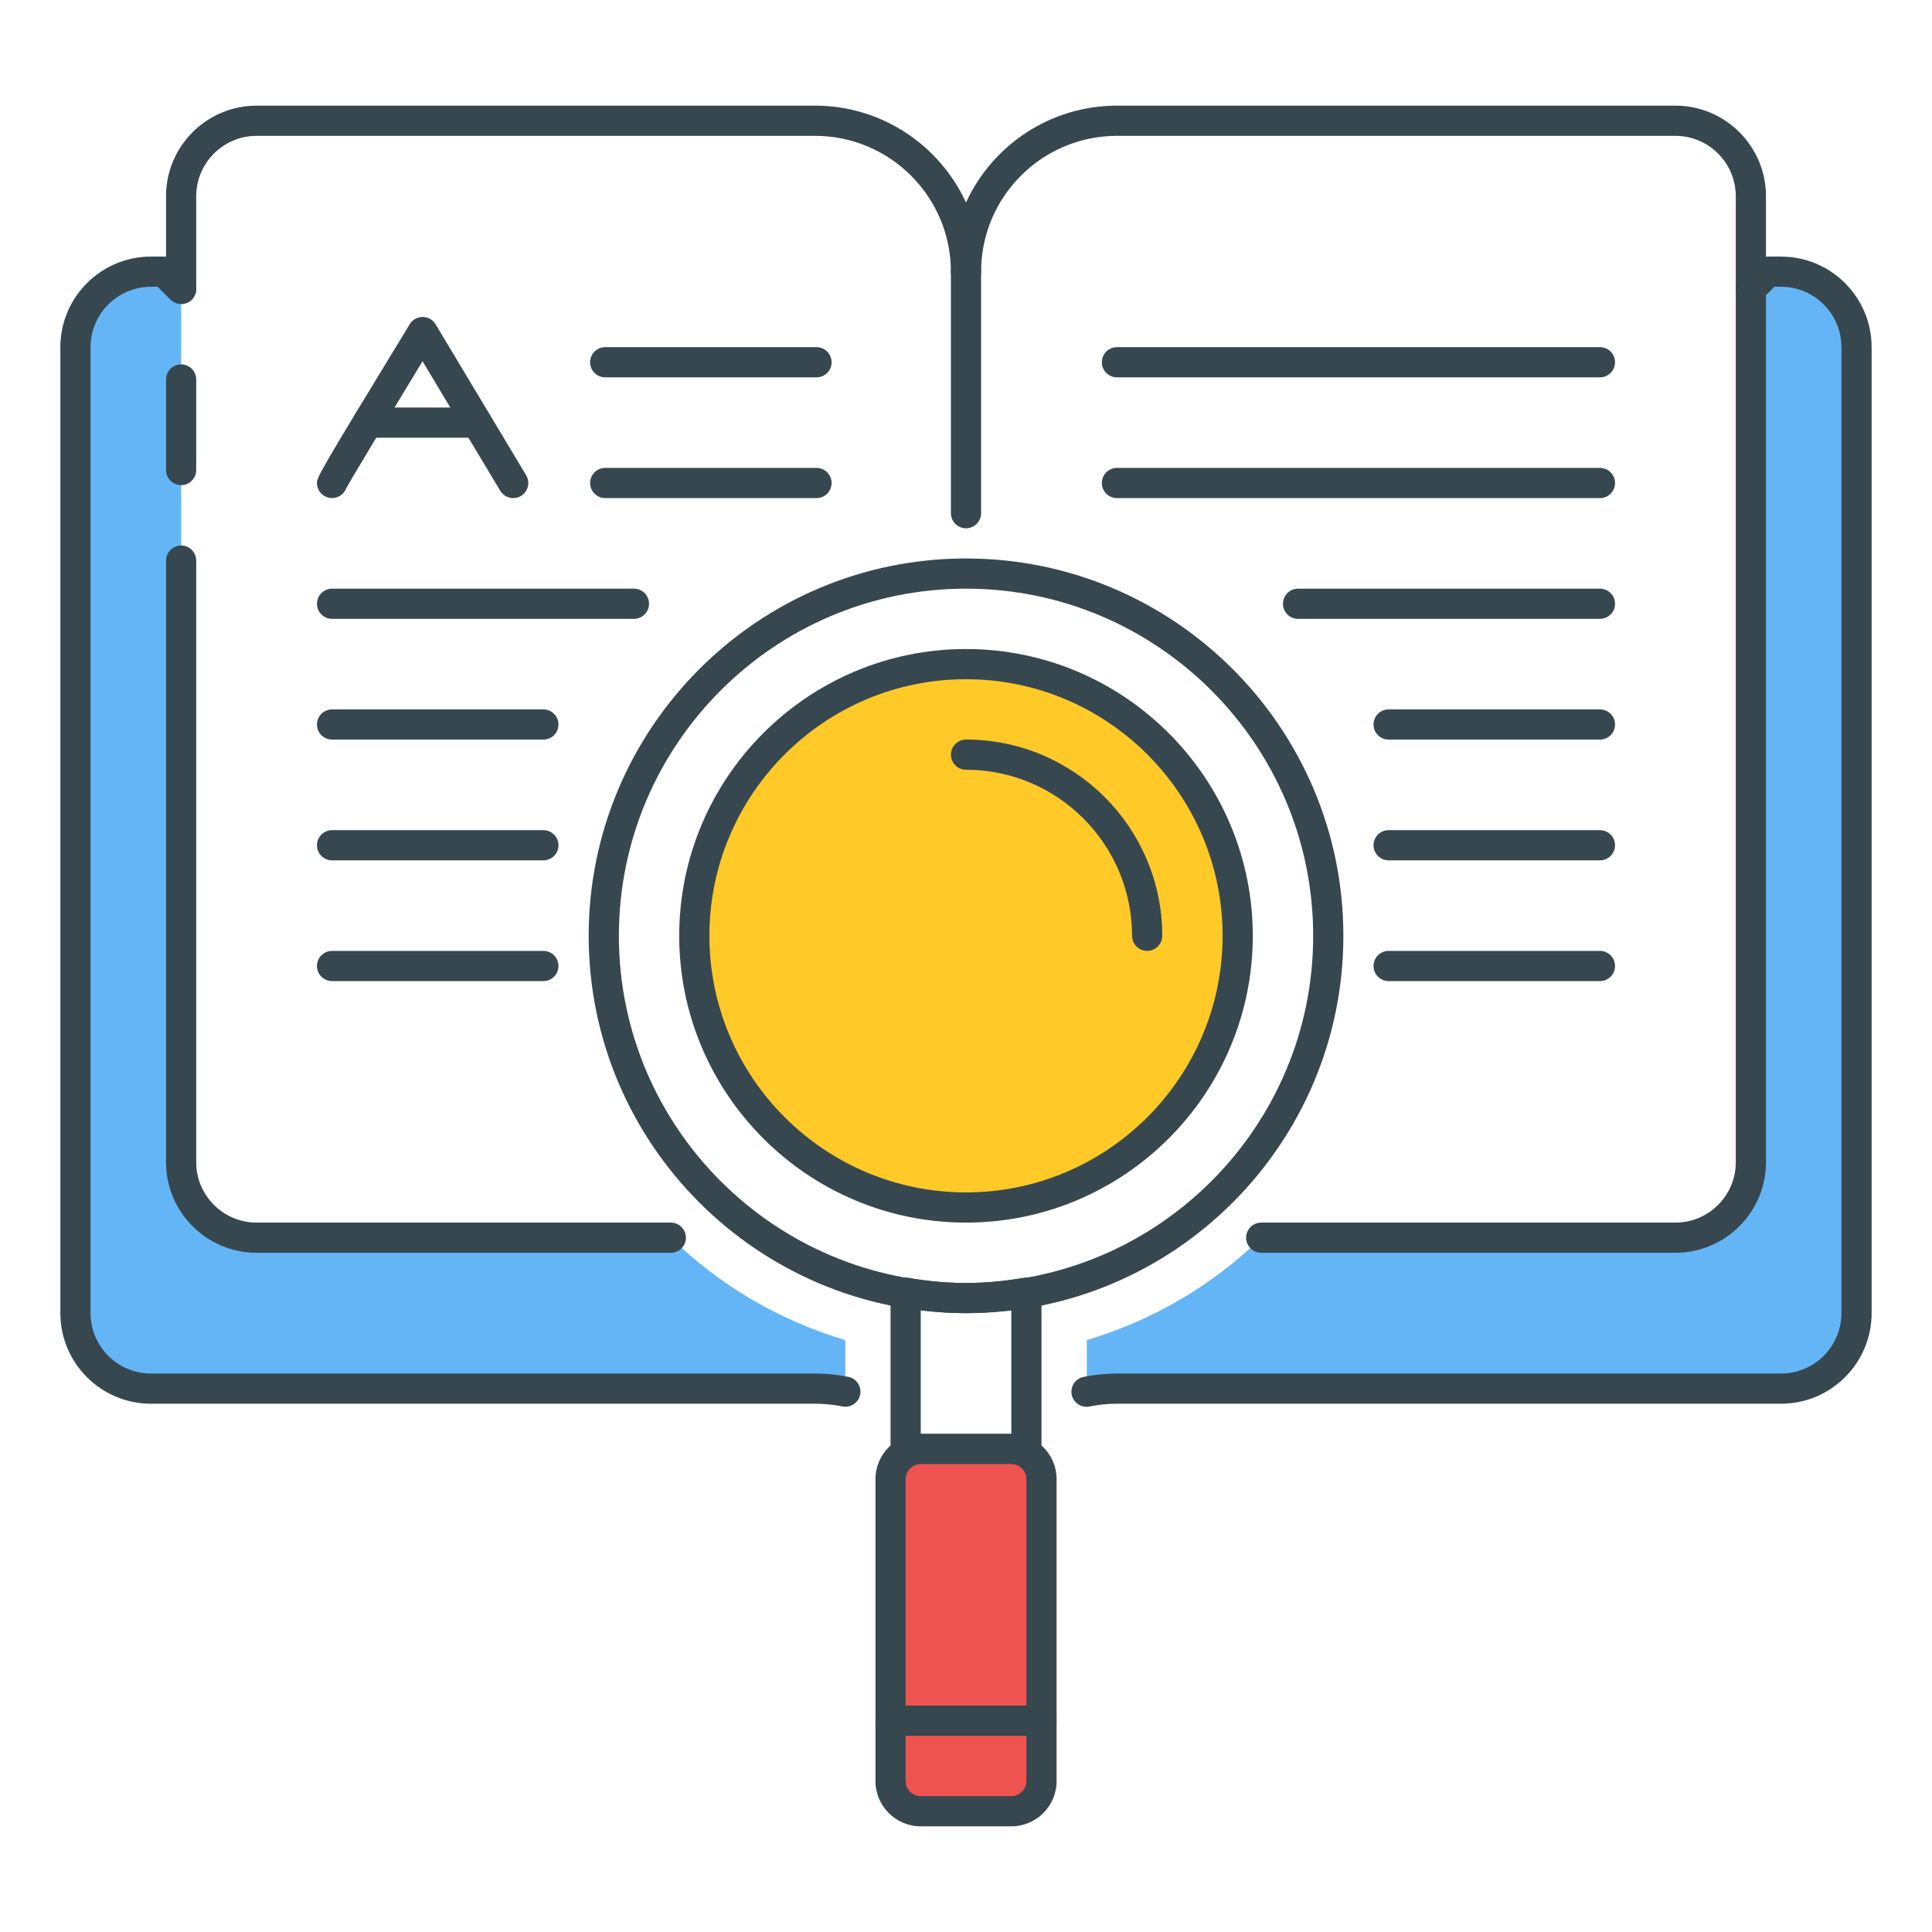 <?xml version="1.0" encoding="utf-8"?>
<!-- Generator: Adobe Illustrator 21.1.0, SVG Export Plug-In . SVG Version: 6.00 Build 0)  -->
<svg version="1.1" id="Icon_Set" xmlns="http://www.w3.org/2000/svg" xmlns:xlink="http://www.w3.org/1999/xlink" x="0px" y="0px"
	 viewBox="0 0 64 64" style="enable-background:new 0 0 64 64;" xml:space="preserve">
<style type="text/css">
	.st0{fill:#37474F;}
	.st1{fill:#EF5350;}
	.st2{fill:#FFCA28;}
	.st3{fill:#64B5F6;}
	.st4{fill:#FFFFFF;}
	.st5{fill:#FF7043;}
</style>
<g id="Search_Of_Knowledge">
	<g>
		<g>
			<circle class="st2" cx="32" cy="31" r="9"/>
		</g>
	</g>
	<g>
		<g>
			<g>
				<g>
					<path class="st0" d="M32,21.5c-5.238,0-9.5,4.262-9.5,9.5s4.262,9.5,9.5,9.5s9.5-4.262,9.5-9.5S37.238,21.5,32,21.5z M32,39.5
						c-4.687,0-8.5-3.813-8.5-8.5s3.813-8.5,8.5-8.5s8.5,3.813,8.5,8.5S36.687,39.5,32,39.5z"/>
				</g>
			</g>
		</g>
	</g>
	<g>
		<g>
			<path class="st0" d="M32,8.5c-0.276,0-0.5,0.224-0.5,0.5v8c0,0.276,0.224,0.5,0.5,0.5s0.5-0.224,0.5-0.5V9
				C32.5,8.724,32.276,8.5,32,8.5z"/>
		</g>
	</g>
	<g>
		<g>
			<path class="st0" d="M55.5,3.5H37c-2.216,0-4.13,1.317-5,3.209C31.13,4.817,29.216,3.5,27,3.5H8.5c-1.654,0-3,1.346-3,3v3.071
				c0,0.276,0.224,0.5,0.5,0.5s0.5-0.224,0.5-0.5V6.5c0-1.103,0.897-2,2-2H27c2.481,0,4.5,2.019,4.5,4.5c0,0.276,0.224,0.5,0.5,0.5
				s0.5-0.224,0.5-0.5c0-2.481,2.019-4.5,4.5-4.5h18.5c1.103,0,2,0.897,2,2v3.071c0,0.276,0.224,0.5,0.5,0.5s0.5-0.224,0.5-0.5V6.5
				C58.5,4.846,57.154,3.5,55.5,3.5z"/>
		</g>
	</g>
	<g>
		<g>
			<g>
				<path class="st0" d="M21,19.5H11c-0.276,0-0.5,0.224-0.5,0.5s0.224,0.5,0.5,0.5h10c0.276,0,0.5-0.224,0.5-0.5
					S21.276,19.5,21,19.5z"/>
			</g>
		</g>
	</g>
	<g>
		<g>
			<g>
				<path class="st0" d="M18,23.5h-7c-0.276,0-0.5,0.224-0.5,0.5s0.224,0.5,0.5,0.5h7c0.276,0,0.5-0.224,0.5-0.5
					S18.276,23.5,18,23.5z"/>
			</g>
		</g>
	</g>
	<g>
		<g>
			<g>
				<path class="st0" d="M18,27.5h-7c-0.276,0-0.5,0.224-0.5,0.5s0.224,0.5,0.5,0.5h7c0.276,0,0.5-0.224,0.5-0.5
					S18.276,27.5,18,27.5z"/>
			</g>
		</g>
	</g>
	<g>
		<g>
			<g>
				<path class="st0" d="M18,31.5h-7c-0.276,0-0.5,0.224-0.5,0.5s0.224,0.5,0.5,0.5h7c0.276,0,0.5-0.224,0.5-0.5
					S18.276,31.5,18,31.5z"/>
			</g>
		</g>
	</g>
	<g>
		<g>
			<g>
				<path class="st0" d="M27.048,11.5h-7c-0.276,0-0.5,0.224-0.5,0.5s0.224,0.5,0.5,0.5h7c0.276,0,0.5-0.224,0.5-0.5
					S27.324,11.5,27.048,11.5z"/>
			</g>
		</g>
	</g>
	<g>
		<g>
			<g>
				<path class="st0" d="M27.048,15.5h-7c-0.276,0-0.5,0.224-0.5,0.5s0.224,0.5,0.5,0.5h7c0.276,0,0.5-0.224,0.5-0.5
					S27.324,15.5,27.048,15.5z"/>
			</g>
		</g>
	</g>
	<g>
		<g>
			<g>
				<path class="st0" d="M53,19.5H43c-0.276,0-0.5,0.224-0.5,0.5s0.224,0.5,0.5,0.5h10c0.276,0,0.5-0.224,0.5-0.5
					S53.276,19.5,53,19.5z"/>
			</g>
		</g>
	</g>
	<g>
		<g>
			<g>
				<path class="st0" d="M53,23.5h-7c-0.276,0-0.5,0.224-0.5,0.5s0.224,0.5,0.5,0.5h7c0.276,0,0.5-0.224,0.5-0.5
					S53.276,23.5,53,23.5z"/>
			</g>
		</g>
	</g>
	<g>
		<g>
			<g>
				<path class="st0" d="M53,27.5h-7c-0.276,0-0.5,0.224-0.5,0.5s0.224,0.5,0.5,0.5h7c0.276,0,0.5-0.224,0.5-0.5
					S53.276,27.5,53,27.5z"/>
			</g>
		</g>
	</g>
	<g>
		<g>
			<g>
				<path class="st0" d="M53,31.5h-7c-0.276,0-0.5,0.224-0.5,0.5s0.224,0.5,0.5,0.5h7c0.276,0,0.5-0.224,0.5-0.5
					S53.276,31.5,53,31.5z"/>
			</g>
		</g>
	</g>
	<g>
		<g>
			<g>
				<path class="st0" d="M53,11.5H37c-0.276,0-0.5,0.224-0.5,0.5s0.224,0.5,0.5,0.5h16c0.276,0,0.5-0.224,0.5-0.5
					S53.276,11.5,53,11.5z"/>
			</g>
		</g>
	</g>
	<g>
		<g>
			<g>
				<path class="st0" d="M53,15.5H37c-0.276,0-0.5,0.224-0.5,0.5s0.224,0.5,0.5,0.5h16c0.276,0,0.5-0.224,0.5-0.5
					S53.276,15.5,53,15.5z"/>
			</g>
		</g>
	</g>
	<g>
		<g>
			<g>
				<g>
					<g>
						<path class="st0" d="M34.324,42.438c-0.113-0.094-0.261-0.135-0.406-0.111c-1.382,0.233-2.448,0.234-3.834,0
							c-0.145-0.023-0.292,0.017-0.406,0.111c-0.112,0.095-0.177,0.235-0.177,0.382V48c0,0.276,0.224,0.5,0.5,0.5h4
							c0.276,0,0.5-0.224,0.5-0.5v-5.18C34.501,42.673,34.437,42.533,34.324,42.438z M33.501,47.5h-3v-4.101
							c1.051,0.135,1.951,0.134,3,0V47.5z"/>
					</g>
				</g>
			</g>
		</g>
	</g>
	<g>
		<g>
			<path class="st3" d="M22.222,41H8.5C7.119,41,6,39.881,6,38.5V9.571L5.429,9H5c-1.381,0-2.5,1.119-2.5,2.5v32
				C2.5,44.881,3.619,46,5,46h22c0.345,0,0.677,0.047,1.001,0.116v-1.724C25.801,43.737,23.823,42.566,22.222,41z"/>
		</g>
	</g>
	<g>
		<g>
			<path class="st3" d="M59,9h-0.429L58,9.571V38.5c0,1.381-1.119,2.5-2.5,2.5H41.781c-1.601,1.566-3.579,2.737-5.779,3.391v1.724
				C36.325,46.047,36.656,46,37,46h22c1.381,0,2.5-1.119,2.5-2.5v-32C61.5,10.119,60.381,9,59,9z"/>
		</g>
	</g>
	<g>
		<g>
			<g>
				<g>
					<g>
						<path class="st0" d="M32.001,18.5c-6.893,0-12.5,5.607-12.5,12.5s5.607,12.5,12.5,12.5s12.5-5.607,12.5-12.5
							S38.894,18.5,32.001,18.5z M32.001,42.5c-6.341,0-11.5-5.159-11.5-11.5s5.159-11.5,11.5-11.5s11.5,5.159,11.5,11.5
							S38.342,42.5,32.001,42.5z"/>
					</g>
				</g>
			</g>
		</g>
	</g>
	<g>
		<g>
			<path class="st0" d="M59,8.5h-0.429c-0.133,0-0.26,0.053-0.354,0.146l-0.571,0.571C57.553,9.311,57.5,9.438,57.5,9.571V38.5
				c0,1.103-0.897,2-2,2H41.78c-0.276,0-0.5,0.224-0.5,0.5s0.224,0.5,0.5,0.5H55.5c1.654,0,3-1.346,3-3V9.778L58.778,9.5H59
				c1.103,0,2,0.897,2,2v32c0,1.103-0.897,2-2,2H37c-0.372,0-0.745,0.038-1.107,0.112c-0.271,0.055-0.445,0.319-0.391,0.59
				c0.049,0.237,0.257,0.4,0.489,0.4c0.033,0,0.067-0.003,0.101-0.01C36.39,46.531,36.694,46.5,37,46.5h22c1.654,0,3-1.346,3-3v-32
				C62,9.846,60.654,8.5,59,8.5z"/>
		</g>
	</g>
	<g>
		<g>
			<path class="st0" d="M28.104,45.611C27.742,45.537,27.371,45.5,27,45.5H5c-1.103,0-2-0.897-2-2v-32c0-1.103,0.897-2,2-2h0.222
				l0.425,0.424c0.195,0.195,0.512,0.195,0.707,0s0.195-0.512,0-0.707L5.782,8.646C5.688,8.553,5.562,8.5,5.429,8.5H5
				c-1.654,0-3,1.346-3,3v32c0,1.654,1.346,3,3,3h22c0.305,0,0.608,0.03,0.904,0.09c0.033,0.007,0.067,0.01,0.101,0.01
				c0.232,0,0.44-0.164,0.489-0.4C28.549,45.93,28.374,45.666,28.104,45.611z"/>
		</g>
	</g>
	<g>
		<g>
			<path class="st0" d="M6,12.071c-0.276,0-0.5,0.224-0.5,0.5v3c0,0.276,0.224,0.5,0.5,0.5s0.5-0.224,0.5-0.5v-3
				C6.5,12.294,6.276,12.071,6,12.071z"/>
		</g>
	</g>
	<g>
		<g>
			<path class="st0" d="M22.222,40.5H8.5c-1.103,0-2-0.897-2-2V18.571c0-0.276-0.224-0.5-0.5-0.5s-0.5,0.224-0.5,0.5V38.5
				c0,1.654,1.346,3,3,3h13.722c0.276,0,0.5-0.224,0.5-0.5S22.498,40.5,22.222,40.5z"/>
		</g>
	</g>
	<g>
		<g>
			<path class="st1" d="M33.501,48h-3c-0.552,0-1,0.448-1,1v10c0,0.552,0.448,1,1,1h3c0.552,0,1-0.448,1-1V49
				C34.501,48.448,34.054,48,33.501,48z"/>
		</g>
	</g>
	<g>
		<g>
			<g>
				<g>
					<path class="st0" d="M33.501,47.5h-3c-0.827,0-1.5,0.673-1.5,1.5v10c0,0.827,0.673,1.5,1.5,1.5h3c0.827,0,1.5-0.673,1.5-1.5V49
						C35.001,48.173,34.328,47.5,33.501,47.5z M34.001,59c0,0.276-0.225,0.5-0.5,0.5h-3c-0.275,0-0.5-0.224-0.5-0.5V49
						c0-0.276,0.225-0.5,0.5-0.5h3c0.275,0,0.5,0.224,0.5,0.5V59z"/>
				</g>
			</g>
		</g>
	</g>
	<g>
		<g>
			<path class="st0" d="M32.001,24.499c-0.276,0-0.5,0.224-0.5,0.5s0.224,0.5,0.5,0.5c3.032,0,5.5,2.467,5.5,5.5
				c0,0.276,0.224,0.5,0.5,0.5s0.5-0.224,0.5-0.5C38.501,27.415,35.585,24.499,32.001,24.499z"/>
		</g>
	</g>
	<g>
		<g>
			<path class="st0" d="M17.429,15.743l-3-5c-0.09-0.15-0.252-0.242-0.427-0.243c-0.001,0-0.001,0-0.002,0
				c-0.175,0-0.336,0.091-0.427,0.24c-3.089,5.071-3.088,5.08-3.072,5.297c0.021,0.276,0.259,0.478,0.536,0.461
				c0.196-0.015,0.358-0.141,0.427-0.312c0.149-0.285,1.486-2.498,2.533-4.22l2.574,4.291C16.665,16.414,16.831,16.5,17,16.5
				c0.088,0,0.177-0.023,0.257-0.071C17.494,16.287,17.571,15.979,17.429,15.743z"/>
		</g>
	</g>
	<g>
		<g>
			<path class="st0" d="M15.8,13.5h-3.618c-0.276,0-0.5,0.224-0.5,0.5s0.224,0.5,0.5,0.5H15.8c0.276,0,0.5-0.224,0.5-0.5
				S16.076,13.5,15.8,13.5z"/>
		</g>
	</g>
	<g>
		<g>
			<path class="st0" d="M34.501,56.5h-5c-0.276,0-0.5,0.224-0.5,0.5s0.224,0.5,0.5,0.5h5c0.276,0,0.5-0.224,0.5-0.5
				S34.777,56.5,34.501,56.5z"/>
		</g>
	</g>
</g>
</svg>
